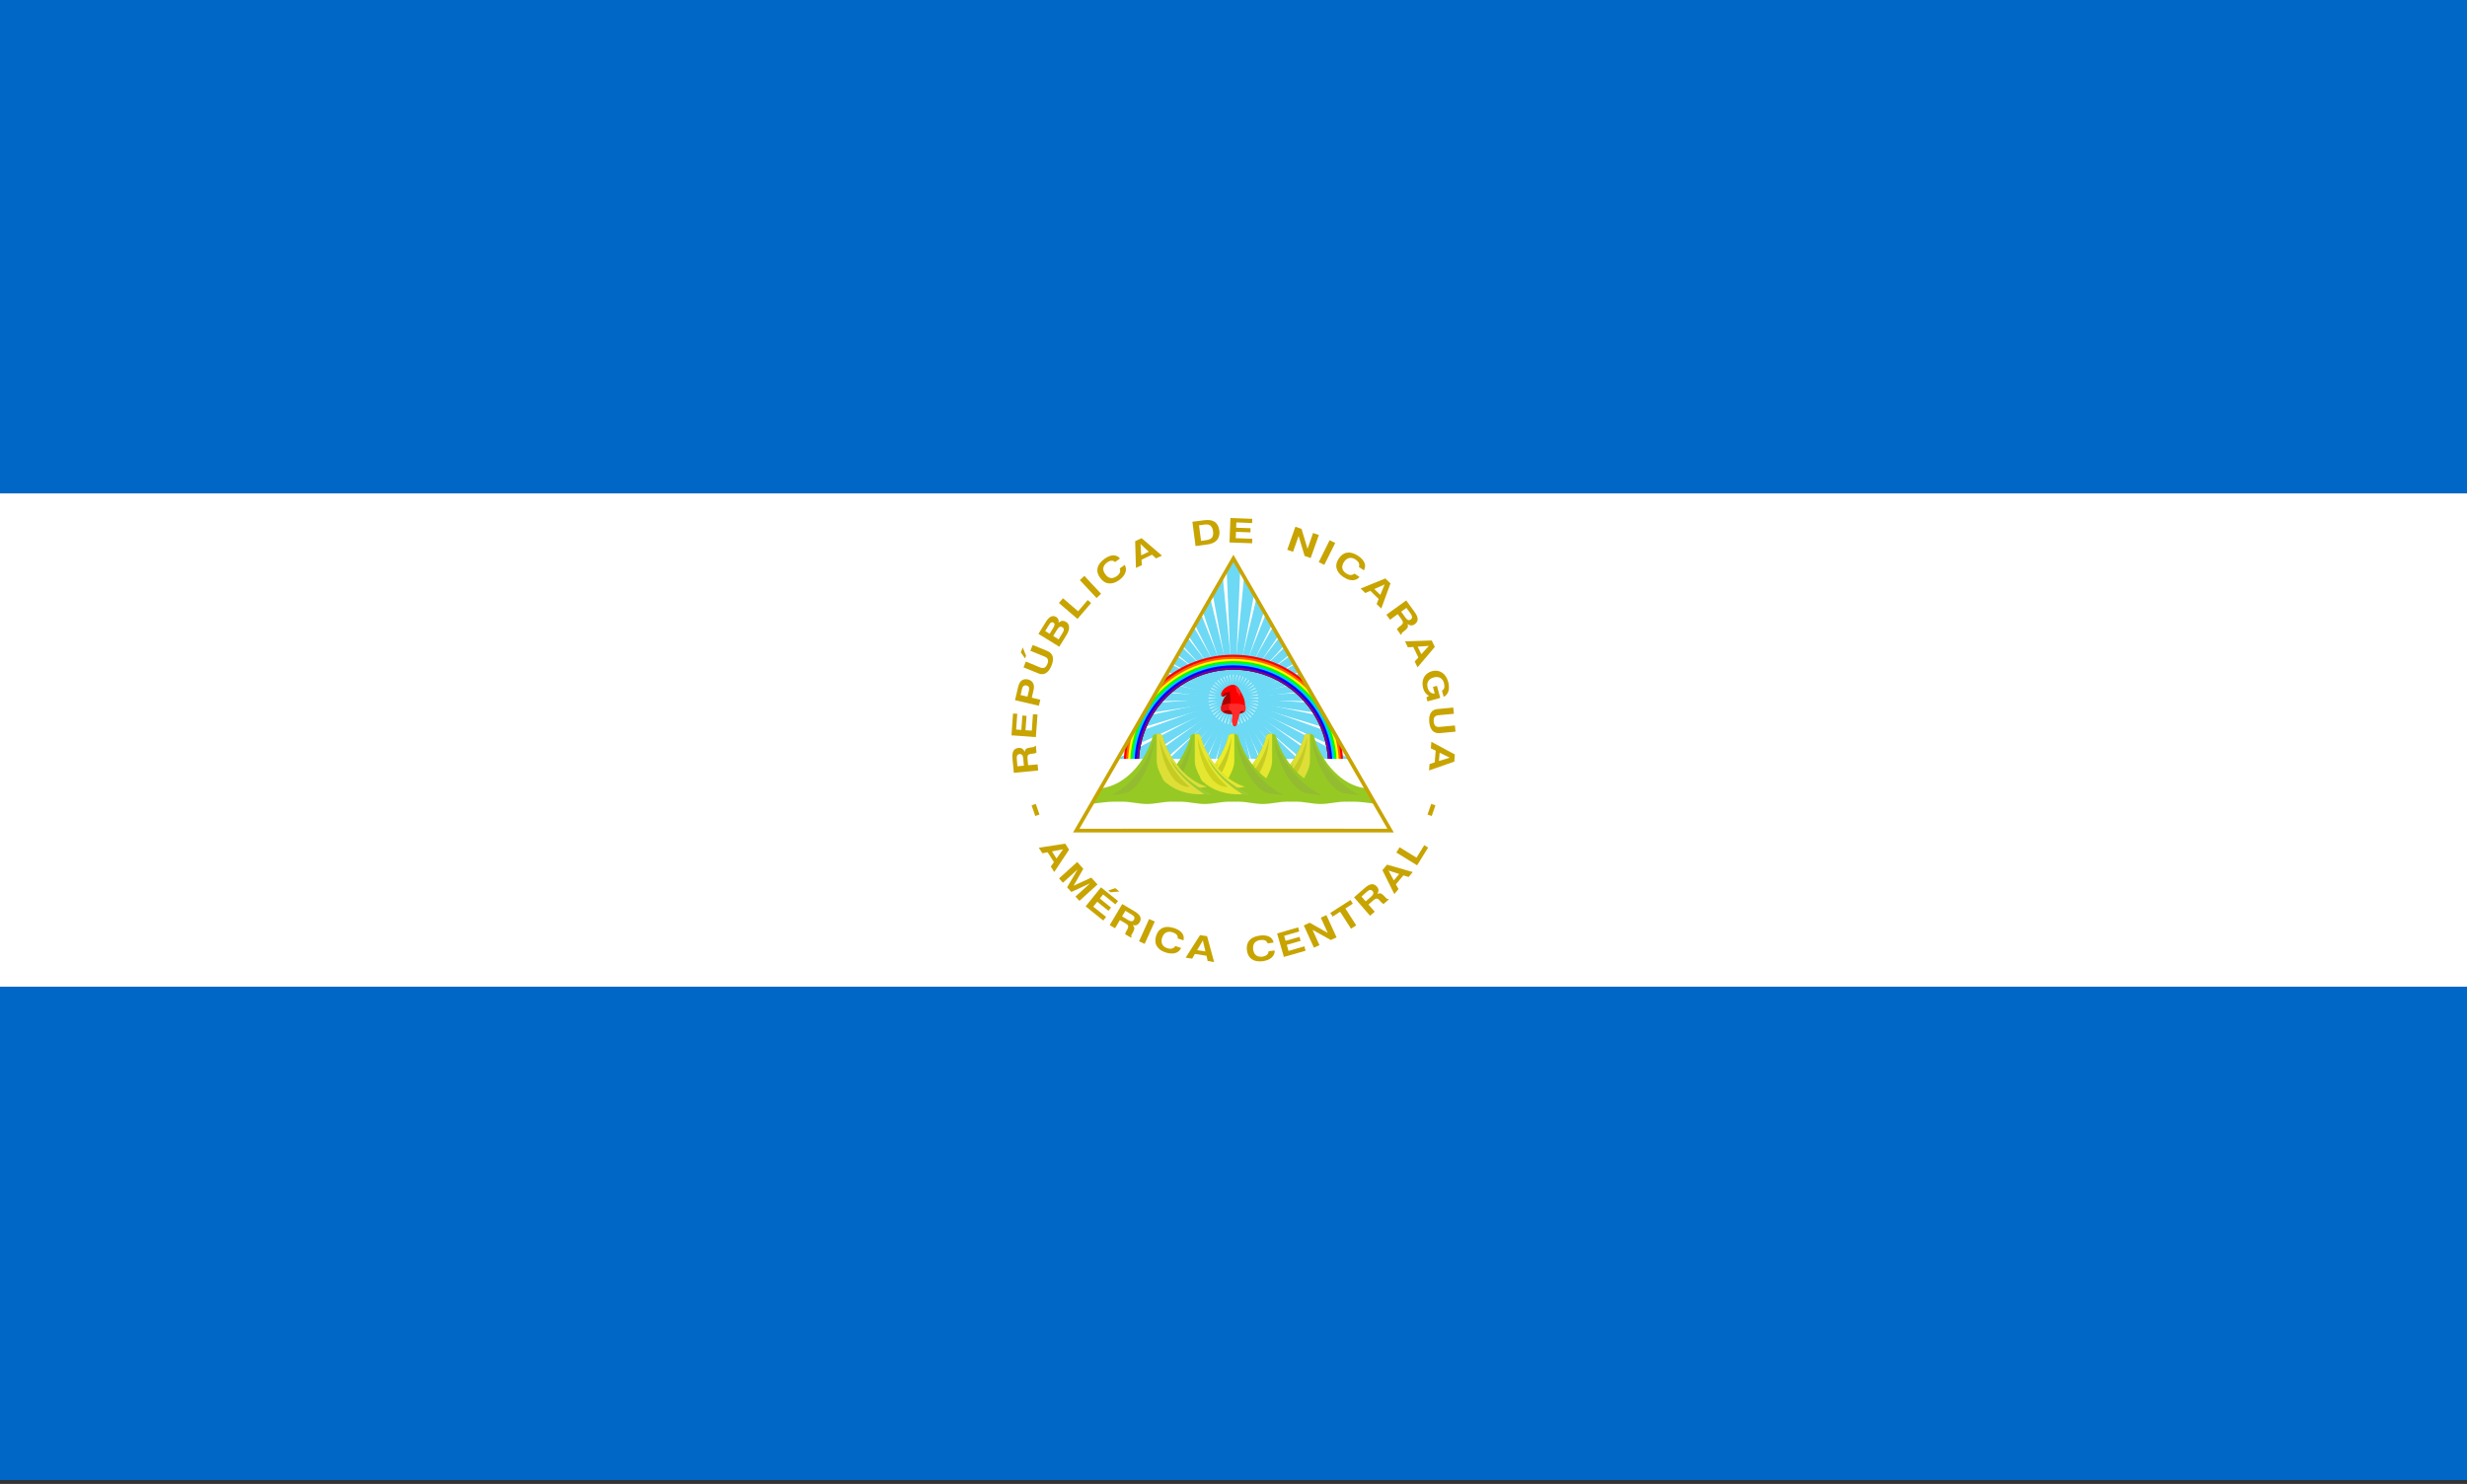 <?xml version="1.0" encoding="UTF-8"?>
<svg xmlns="http://www.w3.org/2000/svg" xmlns:xlink="http://www.w3.org/1999/xlink" width="128pt" height="77pt" viewBox="0 0 128 77" version="1.1">
<rect x="0" y="0" width="128" height="77" fill="#333333" stroke="none"/>
<defs>
<clipPath id="clip1">
  <path d="M 0 0 L 128 0 L 128 76.801 L 0 76.801 Z M 0 0 "/>
</clipPath>
</defs>
<g id="surface797">
<g clip-path="url(#clip1)" clip-rule="nonzero">
<path style=" stroke:none;fill-rule:evenodd;fill:rgb(0%,40.399%,77.599%);fill-opacity:1;" d="M 0 76.801 L 128 76.801 L 128 0 L 0 0 Z M 0 76.801 "/>
</g>
<path style=" stroke:none;fill-rule:evenodd;fill:rgb(99.998%,99.998%,99.998%);fill-opacity:1;" d="M 0 51.199 L 128 51.199 L 128 25.602 L 0 25.602 Z M 0 51.199 "/>
<path style=" stroke:none;fill-rule:evenodd;fill:rgb(78.398%,64.299%,0%);fill-opacity:1;" d="M 55.27 43.777 L 55.469 44.09 L 54.699 45.25 L 54.52 44.965 L 54.684 44.734 L 54.355 44.223 L 54.082 44.277 L 53.898 43.988 Z M 55.156 44.07 L 54.582 44.18 L 54.816 44.547 Z M 55.156 44.07 "/>
<path style=" stroke:none;fill-rule:evenodd;fill:rgb(78.398%,64.299%,0%);fill-opacity:1;" d="M 54.949 45.582 L 55.891 44.727 L 56.207 45.082 L 55.703 45.961 L 56.621 45.539 L 56.945 45.895 L 56.004 46.746 L 55.801 46.523 L 56.559 45.836 L 55.586 46.285 L 55.367 46.043 L 55.91 45.117 L 55.148 45.805 Z M 54.949 45.582 "/>
<path style=" stroke:none;fill-rule:evenodd;fill:rgb(78.398%,64.299%,0%);fill-opacity:1;" d="M 58.082 46.258 L 57.621 46.301 L 57.504 46.207 L 57.867 46.086 C 57.867 46.086 58.082 46.258 58.082 46.258 Z M 56.328 47.031 L 57.125 46.043 L 58.008 46.754 L 57.871 46.926 L 57.234 46.414 L 57.066 46.625 L 57.648 47.094 L 57.512 47.262 L 56.93 46.793 L 56.723 47.047 L 57.391 47.582 L 57.242 47.766 Z M 56.328 47.031 "/>
<path style=" stroke:none;fill-rule:evenodd;fill:rgb(78.398%,64.299%,0%);fill-opacity:1;" d="M 57.578 48.004 L 58.227 46.91 L 58.879 47.297 C 59.023 47.383 59.121 47.477 59.16 47.566 C 59.199 47.66 59.188 47.762 59.129 47.863 C 59.086 47.93 59.039 47.977 58.977 48 C 58.918 48.023 58.848 48.023 58.773 48.004 C 58.824 48.055 58.848 48.105 58.855 48.156 C 58.855 48.207 58.84 48.27 58.801 48.344 L 58.73 48.473 L 58.727 48.477 C 58.688 48.543 58.684 48.594 58.711 48.625 L 58.688 48.66 L 58.383 48.48 C 58.383 48.461 58.387 48.434 58.395 48.41 C 58.398 48.398 58.402 48.383 58.41 48.371 C 58.418 48.355 58.426 48.34 58.434 48.324 L 58.5 48.207 C 58.535 48.137 58.547 48.082 58.531 48.043 C 58.52 48 58.477 47.961 58.402 47.914 L 58.105 47.742 L 57.855 48.168 Z M 58.219 47.551 L 58.543 47.746 C 58.613 47.785 58.676 47.805 58.723 47.805 C 58.77 47.801 58.805 47.773 58.836 47.723 C 58.863 47.676 58.871 47.629 58.852 47.586 C 58.836 47.543 58.793 47.504 58.73 47.465 L 58.391 47.262 Z M 58.219 47.551 "/>
<path style=" stroke:none;fill-rule:evenodd;fill:rgb(78.398%,64.299%,0%);fill-opacity:1;" d="M 59.098 48.844 L 59.621 47.688 L 59.914 47.82 L 59.391 48.977 Z M 59.098 48.844 "/>
<path style=" stroke:none;fill-rule:evenodd;fill:rgb(78.398%,64.299%,0%);fill-opacity:1;" d="M 61.281 49.188 C 61.227 49.32 61.129 49.41 60.984 49.453 C 60.836 49.496 60.668 49.484 60.477 49.422 C 60.258 49.352 60.105 49.242 60.02 49.09 C 59.93 48.941 59.922 48.766 59.984 48.562 C 60.051 48.355 60.164 48.219 60.324 48.148 C 60.484 48.078 60.684 48.082 60.914 48.156 C 61.105 48.219 61.242 48.305 61.328 48.414 C 61.414 48.527 61.441 48.656 61.406 48.793 L 61.105 48.695 C 61.117 48.625 61.098 48.562 61.055 48.504 C 61.008 48.453 60.938 48.41 60.844 48.379 C 60.711 48.336 60.598 48.34 60.504 48.387 C 60.41 48.434 60.34 48.527 60.297 48.66 C 60.254 48.789 60.258 48.902 60.305 49 C 60.352 49.094 60.438 49.16 60.566 49.203 C 60.66 49.234 60.742 49.238 60.812 49.219 C 60.883 49.199 60.941 49.156 60.984 49.09 Z M 61.281 49.188 "/>
<path style=" stroke:none;fill-rule:evenodd;fill:rgb(78.398%,64.299%,0%);fill-opacity:1;" d="M 62.262 48.523 L 62.629 48.578 L 62.996 49.922 L 62.66 49.867 L 62.598 49.594 L 61.996 49.5 L 61.855 49.746 L 61.52 49.691 Z M 62.41 48.801 L 62.113 49.305 L 62.543 49.371 Z M 62.41 48.801 "/>
<path style=" stroke:none;fill-rule:evenodd;fill:rgb(78.398%,64.299%,0%);fill-opacity:1;" d="M 66.137 49.32 C 66.145 49.465 66.09 49.586 65.98 49.688 C 65.867 49.789 65.707 49.852 65.508 49.879 C 65.281 49.906 65.094 49.871 64.949 49.773 C 64.809 49.676 64.723 49.52 64.695 49.309 C 64.668 49.094 64.715 48.922 64.828 48.789 C 64.945 48.66 65.121 48.578 65.367 48.547 C 65.562 48.52 65.727 48.539 65.852 48.602 C 65.977 48.668 66.055 48.77 66.082 48.91 L 65.77 48.953 C 65.746 48.883 65.703 48.832 65.637 48.801 C 65.574 48.773 65.492 48.766 65.395 48.777 C 65.258 48.797 65.156 48.848 65.09 48.93 C 65.027 49.012 65.004 49.125 65.02 49.266 C 65.039 49.402 65.09 49.504 65.172 49.57 C 65.254 49.633 65.363 49.656 65.496 49.641 C 65.594 49.629 65.672 49.598 65.727 49.551 C 65.781 49.504 65.816 49.438 65.824 49.359 Z M 66.137 49.32 "/>
<path style=" stroke:none;fill-rule:evenodd;fill:rgb(78.398%,64.299%,0%);fill-opacity:1;" d="M 66.613 49.656 L 66.262 48.438 L 67.352 48.121 L 67.414 48.332 L 66.629 48.559 L 66.703 48.82 L 67.422 48.613 L 67.484 48.82 L 66.766 49.027 L 66.855 49.344 L 67.676 49.105 L 67.742 49.332 Z M 66.613 49.656 "/>
<path style=" stroke:none;fill-rule:evenodd;fill:rgb(78.398%,64.299%,0%);fill-opacity:1;" d="M 68.172 49.176 L 67.648 48.02 L 67.953 47.879 L 68.891 48.41 L 68.531 47.617 L 68.82 47.484 L 69.348 48.641 L 69.047 48.777 L 68.102 48.25 L 68.461 49.043 Z M 68.172 49.176 "/>
<path style=" stroke:none;fill-rule:evenodd;fill:rgb(78.398%,64.299%,0%);fill-opacity:1;" d="M 70.098 48.191 L 69.531 47.312 L 69.145 47.562 L 69.02 47.375 L 70.07 46.699 L 70.191 46.891 L 69.805 47.141 L 70.367 48.016 Z M 70.098 48.191 "/>
<path style=" stroke:none;fill-rule:evenodd;fill:rgb(78.398%,64.299%,0%);fill-opacity:1;" d="M 71.086 47.52 L 70.254 46.562 L 70.824 46.066 C 70.953 45.953 71.07 45.891 71.168 45.883 C 71.27 45.875 71.359 45.914 71.441 46.008 C 71.492 46.066 71.52 46.125 71.523 46.191 C 71.523 46.258 71.504 46.32 71.461 46.387 C 71.523 46.355 71.582 46.348 71.629 46.359 C 71.68 46.371 71.734 46.41 71.793 46.469 L 71.895 46.574 L 71.898 46.578 C 71.945 46.637 71.992 46.656 72.035 46.645 L 72.059 46.672 L 71.793 46.906 C 71.773 46.898 71.75 46.891 71.73 46.871 C 71.719 46.867 71.707 46.855 71.695 46.848 C 71.684 46.836 71.672 46.824 71.66 46.812 L 71.57 46.711 C 71.516 46.652 71.465 46.625 71.422 46.629 C 71.379 46.629 71.324 46.656 71.262 46.711 L 71.004 46.938 L 71.328 47.309 Z M 70.859 46.773 L 71.145 46.523 C 71.207 46.469 71.242 46.418 71.254 46.375 C 71.266 46.328 71.254 46.281 71.215 46.238 C 71.18 46.195 71.137 46.176 71.09 46.18 C 71.043 46.184 70.992 46.211 70.938 46.258 L 70.641 46.52 Z M 70.859 46.773 "/>
<path style=" stroke:none;fill-rule:evenodd;fill:rgb(78.398%,64.299%,0%);fill-opacity:1;" d="M 71.727 45.152 L 71.965 44.867 L 73.301 45.25 L 73.086 45.508 L 72.816 45.422 L 72.426 45.887 L 72.562 46.133 L 72.344 46.395 Z M 72.043 45.172 L 72.316 45.684 L 72.598 45.352 Z M 72.043 45.172 "/>
<path style=" stroke:none;fill-rule:evenodd;fill:rgb(78.398%,64.299%,0%);fill-opacity:1;" d="M 73.527 44.902 L 72.449 44.238 L 72.617 43.965 L 73.496 44.504 L 73.898 43.855 L 74.098 43.98 Z M 73.527 44.902 "/>
<path style=" stroke:none;fill-rule:evenodd;fill:rgb(78.398%,64.299%,0%);fill-opacity:1;" d="M 53.867 39.98 L 52.602 40.102 L 52.531 39.348 C 52.516 39.176 52.535 39.047 52.586 38.957 C 52.637 38.871 52.723 38.82 52.844 38.812 C 52.922 38.805 52.988 38.816 53.043 38.852 C 53.094 38.887 53.137 38.941 53.164 39.016 C 53.176 38.945 53.199 38.895 53.238 38.863 C 53.281 38.828 53.34 38.809 53.422 38.797 L 53.57 38.773 L 53.574 38.773 C 53.648 38.766 53.691 38.742 53.707 38.699 L 53.746 38.695 L 53.777 39.051 C 53.762 39.062 53.742 39.074 53.715 39.082 C 53.703 39.086 53.691 39.09 53.676 39.094 C 53.66 39.098 53.641 39.098 53.625 39.102 L 53.492 39.117 C 53.414 39.129 53.363 39.152 53.336 39.188 C 53.312 39.223 53.305 39.281 53.312 39.367 L 53.344 39.707 L 53.836 39.664 Z M 53.125 39.73 L 53.09 39.352 C 53.082 39.27 53.062 39.211 53.031 39.176 C 53.004 39.141 52.957 39.125 52.902 39.129 C 52.844 39.137 52.805 39.156 52.781 39.195 C 52.758 39.238 52.746 39.293 52.754 39.367 L 52.789 39.762 Z M 53.125 39.73 "/>
<path style=" stroke:none;fill-rule:evenodd;fill:rgb(78.398%,64.299%,0%);fill-opacity:1;" d="M 53.746 38.246 L 52.48 38.156 L 52.562 37.023 L 52.781 37.039 L 52.723 37.855 L 52.992 37.875 L 53.047 37.129 L 53.262 37.145 L 53.207 37.891 L 53.535 37.914 L 53.594 37.059 L 53.832 37.078 Z M 53.746 38.246 "/>
<path style=" stroke:none;fill-rule:evenodd;fill:rgb(78.398%,64.299%,0%);fill-opacity:1;" d="M 53.535 36.203 L 53.977 36.309 L 53.902 36.621 L 52.664 36.332 L 52.824 35.652 C 52.863 35.492 52.922 35.379 53.008 35.312 C 53.098 35.246 53.207 35.227 53.336 35.258 C 53.465 35.289 53.551 35.352 53.602 35.449 C 53.652 35.547 53.66 35.672 53.625 35.816 Z M 53.309 36.148 L 53.383 35.848 C 53.402 35.762 53.402 35.699 53.383 35.656 C 53.363 35.613 53.32 35.582 53.258 35.57 C 53.199 35.555 53.152 35.562 53.113 35.594 C 53.074 35.621 53.043 35.676 53.027 35.746 L 52.953 36.066 Z M 53.309 36.148 "/>
<path style=" stroke:none;fill-rule:evenodd;fill:rgb(78.398%,64.299%,0%);fill-opacity:1;" d="M 53.066 33.598 L 53.238 34.027 L 53.184 34.164 L 52.965 33.852 Z M 53.105 34.629 L 53.227 34.328 L 53.965 34.633 C 54.059 34.668 54.133 34.672 54.191 34.645 C 54.25 34.617 54.301 34.559 54.34 34.457 C 54.383 34.359 54.391 34.281 54.367 34.219 C 54.344 34.156 54.289 34.105 54.195 34.07 L 53.457 33.766 L 53.582 33.469 L 54.344 33.781 C 54.492 33.844 54.582 33.938 54.617 34.066 C 54.652 34.199 54.633 34.359 54.555 34.543 C 54.48 34.73 54.383 34.859 54.262 34.93 C 54.145 34.996 54.016 35.004 53.871 34.941 Z M 53.105 34.629 "/>
<path style=" stroke:none;fill-rule:evenodd;fill:rgb(78.398%,64.299%,0%);fill-opacity:1;" d="M 54.961 33.559 L 53.879 32.891 L 54.27 32.262 C 54.352 32.129 54.438 32.039 54.531 31.996 C 54.621 31.953 54.711 31.961 54.801 32.016 C 54.855 32.051 54.891 32.09 54.91 32.141 C 54.934 32.188 54.938 32.246 54.922 32.309 C 54.988 32.254 55.051 32.223 55.117 32.215 C 55.18 32.211 55.242 32.227 55.305 32.266 C 55.41 32.328 55.465 32.422 55.469 32.539 C 55.477 32.66 55.43 32.797 55.336 32.953 Z M 54.461 32.887 L 54.652 32.574 C 54.691 32.508 54.715 32.453 54.715 32.406 C 54.719 32.367 54.699 32.336 54.656 32.309 C 54.617 32.285 54.578 32.281 54.543 32.301 C 54.504 32.316 54.465 32.363 54.422 32.434 L 54.23 32.746 Z M 54.926 33.176 L 55.125 32.852 C 55.176 32.773 55.199 32.711 55.195 32.664 C 55.195 32.617 55.172 32.574 55.121 32.547 C 55.07 32.516 55.023 32.508 54.98 32.531 C 54.938 32.551 54.891 32.602 54.844 32.68 L 54.645 33 Z M 54.926 33.176 "/>
<path style=" stroke:none;fill-rule:evenodd;fill:rgb(78.398%,64.299%,0%);fill-opacity:1;" d="M 55.906 32.117 L 54.941 31.289 L 55.152 31.043 L 55.938 31.719 L 56.434 31.137 L 56.613 31.289 Z M 55.906 32.117 "/>
<path style=" stroke:none;fill-rule:evenodd;fill:rgb(78.398%,64.299%,0%);fill-opacity:1;" d="M 56.895 31.031 L 56.027 30.102 L 56.262 29.883 L 57.129 30.809 Z M 56.895 31.031 "/>
<path style=" stroke:none;fill-rule:evenodd;fill:rgb(78.398%,64.299%,0%);fill-opacity:1;" d="M 58.355 29.312 C 58.426 29.438 58.441 29.57 58.391 29.711 C 58.336 29.855 58.23 29.984 58.066 30.102 C 57.879 30.238 57.699 30.293 57.523 30.273 C 57.352 30.254 57.207 30.16 57.082 29.984 C 56.953 29.812 56.91 29.641 56.949 29.469 C 56.988 29.297 57.109 29.141 57.309 28.996 C 57.469 28.883 57.621 28.82 57.762 28.816 C 57.902 28.816 58.02 28.871 58.109 28.98 L 57.855 29.164 C 57.801 29.113 57.738 29.09 57.668 29.094 C 57.598 29.098 57.523 29.129 57.445 29.188 C 57.328 29.27 57.266 29.363 57.246 29.465 C 57.23 29.57 57.262 29.68 57.348 29.797 C 57.426 29.906 57.516 29.973 57.621 29.992 C 57.727 30.008 57.832 29.977 57.941 29.898 C 58.023 29.84 58.074 29.777 58.102 29.711 C 58.129 29.641 58.125 29.57 58.098 29.496 Z M 58.355 29.312 "/>
<path style=" stroke:none;fill-rule:evenodd;fill:rgb(78.398%,64.299%,0%);fill-opacity:1;" d="M 58.898 28.082 L 59.234 27.926 L 60.289 28.832 L 59.98 28.977 L 59.773 28.785 L 59.227 29.043 L 59.246 29.324 L 58.938 29.469 Z M 59.176 28.23 L 59.211 28.816 L 59.605 28.629 Z M 59.176 28.23 "/>
<path style=" stroke:none;fill-rule:evenodd;fill:rgb(78.398%,64.299%,0%);fill-opacity:1;" d="M 62.031 28.336 L 61.867 27.074 L 62.477 26.996 C 62.715 26.965 62.898 26.992 63.027 27.082 C 63.16 27.172 63.238 27.324 63.266 27.535 C 63.281 27.648 63.273 27.754 63.238 27.848 C 63.207 27.941 63.156 28.02 63.082 28.082 C 63.023 28.133 62.957 28.168 62.883 28.195 C 62.805 28.227 62.695 28.25 62.555 28.266 Z M 62.316 28.066 L 62.57 28.031 C 62.719 28.012 62.82 27.969 62.879 27.898 C 62.938 27.824 62.957 27.719 62.941 27.578 C 62.922 27.438 62.875 27.336 62.805 27.277 C 62.734 27.223 62.637 27.203 62.504 27.219 L 62.211 27.258 Z M 62.316 28.066 "/>
<path style=" stroke:none;fill-rule:evenodd;fill:rgb(78.398%,64.299%,0%);fill-opacity:1;" d="M 63.793 28.148 L 63.84 26.879 L 64.973 26.922 L 64.965 27.141 L 64.148 27.109 L 64.137 27.383 L 64.887 27.41 L 64.879 27.625 L 64.129 27.598 L 64.117 27.926 L 64.973 27.957 L 64.965 28.191 Z M 63.793 28.148 "/>
<path style=" stroke:none;fill-rule:evenodd;fill:rgb(78.398%,64.299%,0%);fill-opacity:1;" d="M 66.789 28.527 L 67.211 27.332 L 67.531 27.445 L 67.84 28.477 L 68.129 27.656 L 68.43 27.762 L 68.004 28.957 L 67.691 28.848 L 67.379 27.812 L 67.09 28.633 Z M 66.789 28.527 "/>
<path style=" stroke:none;fill-rule:evenodd;fill:rgb(78.398%,64.299%,0%);fill-opacity:1;" d="M 68.422 29.168 L 68.988 28.031 L 69.277 28.176 L 68.711 29.312 Z M 68.422 29.168 "/>
<path style=" stroke:none;fill-rule:evenodd;fill:rgb(78.398%,64.299%,0%);fill-opacity:1;" d="M 70.539 29.938 C 70.449 30.047 70.328 30.105 70.176 30.109 C 70.027 30.109 69.867 30.055 69.699 29.941 C 69.508 29.812 69.391 29.664 69.348 29.492 C 69.305 29.328 69.344 29.156 69.465 28.977 C 69.582 28.801 69.73 28.699 69.902 28.676 C 70.078 28.652 70.266 28.711 70.469 28.844 C 70.637 28.957 70.742 29.078 70.797 29.207 C 70.848 29.34 70.836 29.469 70.766 29.594 L 70.504 29.418 C 70.531 29.348 70.531 29.281 70.504 29.219 C 70.477 29.152 70.418 29.094 70.34 29.039 C 70.223 28.961 70.113 28.934 70.008 28.953 C 69.906 28.973 69.812 29.043 69.734 29.16 C 69.66 29.273 69.629 29.383 69.648 29.488 C 69.668 29.59 69.734 29.68 69.848 29.754 C 69.926 29.809 70.004 29.836 70.078 29.836 C 70.152 29.84 70.219 29.812 70.277 29.762 Z M 70.539 29.938 "/>
<path style=" stroke:none;fill-rule:evenodd;fill:rgb(78.398%,64.299%,0%);fill-opacity:1;" d="M 71.879 30.016 L 72.145 30.273 L 71.668 31.578 L 71.426 31.344 L 71.531 31.082 L 71.098 30.656 L 70.84 30.773 L 70.594 30.539 Z M 71.84 30.328 L 71.305 30.566 L 71.617 30.867 Z M 71.84 30.328 "/>
<path style=" stroke:none;fill-rule:evenodd;fill:rgb(78.398%,64.299%,0%);fill-opacity:1;" d="M 71.934 31.898 L 72.961 31.156 L 73.406 31.77 C 73.504 31.906 73.555 32.027 73.555 32.129 C 73.555 32.23 73.504 32.316 73.406 32.387 C 73.344 32.434 73.281 32.457 73.215 32.453 C 73.152 32.449 73.09 32.422 73.027 32.375 C 73.055 32.441 73.059 32.496 73.039 32.547 C 73.023 32.594 72.98 32.645 72.918 32.695 L 72.801 32.789 L 72.797 32.793 C 72.734 32.836 72.711 32.879 72.719 32.922 L 72.688 32.945 L 72.48 32.656 C 72.488 32.637 72.5 32.617 72.52 32.598 C 72.527 32.586 72.539 32.578 72.551 32.566 C 72.562 32.555 72.574 32.547 72.586 32.535 L 72.695 32.453 C 72.758 32.402 72.789 32.355 72.789 32.316 C 72.793 32.27 72.773 32.215 72.723 32.145 L 72.52 31.867 L 72.121 32.16 Z M 72.699 31.738 L 72.922 32.047 C 72.969 32.113 73.016 32.156 73.059 32.172 C 73.105 32.188 73.148 32.176 73.195 32.145 C 73.242 32.109 73.266 32.07 73.266 32.023 C 73.266 31.977 73.246 31.922 73.203 31.863 L 72.973 31.543 Z M 72.699 31.738 "/>
<path style=" stroke:none;fill-rule:evenodd;fill:rgb(78.398%,64.299%,0%);fill-opacity:1;" d="M 74.285 33.234 L 74.445 33.57 L 73.547 34.629 L 73.402 34.324 L 73.59 34.117 L 73.328 33.57 L 73.047 33.59 L 72.898 33.281 Z M 74.137 33.516 L 73.555 33.555 L 73.746 33.945 Z M 74.137 33.516 "/>
<path style=" stroke:none;fill-rule:evenodd;fill:rgb(78.398%,64.299%,0%);fill-opacity:1;" d="M 74.141 36.109 C 74.066 36.07 74.004 36.02 73.953 35.953 C 73.902 35.887 73.867 35.809 73.84 35.715 C 73.785 35.504 73.797 35.316 73.879 35.152 C 73.965 34.992 74.102 34.883 74.297 34.828 C 74.492 34.777 74.664 34.801 74.816 34.898 C 74.969 34.996 75.074 35.156 75.137 35.371 C 75.188 35.562 75.191 35.727 75.152 35.863 C 75.109 36.004 75.027 36.102 74.906 36.16 L 74.816 35.844 C 74.875 35.809 74.914 35.754 74.934 35.688 C 74.949 35.617 74.945 35.539 74.918 35.441 C 74.887 35.316 74.82 35.23 74.727 35.176 C 74.629 35.125 74.516 35.117 74.387 35.152 C 74.25 35.188 74.156 35.254 74.102 35.348 C 74.047 35.445 74.039 35.559 74.074 35.691 C 74.102 35.789 74.148 35.867 74.211 35.918 C 74.277 35.973 74.352 35.996 74.441 35.988 L 74.348 35.645 L 74.555 35.586 L 74.727 36.215 L 74.062 36.395 L 74.008 36.188 Z M 74.141 36.109 "/>
<path style=" stroke:none;fill-rule:evenodd;fill:rgb(78.398%,64.299%,0%);fill-opacity:1;" d="M 75.402 36.715 L 75.434 37.039 L 74.641 37.113 C 74.543 37.121 74.473 37.152 74.434 37.207 C 74.391 37.258 74.379 37.336 74.387 37.441 C 74.398 37.547 74.426 37.621 74.477 37.668 C 74.523 37.711 74.598 37.727 74.695 37.719 L 75.488 37.645 L 75.52 37.965 L 74.695 38.043 C 74.543 38.055 74.418 38.012 74.324 37.914 C 74.23 37.812 74.176 37.664 74.156 37.465 C 74.141 37.262 74.164 37.105 74.238 36.988 C 74.309 36.871 74.426 36.809 74.582 36.793 Z M 75.402 36.715 "/>
<path style=" stroke:none;fill-rule:evenodd;fill:rgb(78.398%,64.299%,0%);fill-opacity:1;" d="M 75.484 39.148 L 75.457 39.52 L 74.145 39.98 L 74.172 39.645 L 74.441 39.559 L 74.492 38.953 L 74.238 38.832 L 74.266 38.492 Z M 75.219 39.316 L 74.695 39.059 L 74.66 39.488 Z M 75.219 39.316 "/>
<path style=" stroke:none;fill-rule:evenodd;fill:rgb(78.398%,64.299%,0%);fill-opacity:1;" d="M 53.523 41.789 L 53.742 41.715 L 53.934 42.266 L 53.715 42.344 Z M 53.523 41.789 "/>
<path style=" stroke:none;fill-rule:evenodd;fill:rgb(78.398%,64.299%,0%);fill-opacity:1;" d="M 74.477 41.789 L 74.258 41.715 L 74.066 42.266 L 74.285 42.344 Z M 74.477 41.789 "/>
<path style=" stroke:none;fill-rule:evenodd;fill:rgb(99.998%,99.998%,99.998%);fill-opacity:1;" d="M 63.996 28.98 L 59.965 35.961 L 57.992 39.379 L 70 39.379 L 68.113 36.117 Z M 63.996 28.98 "/>
<path style=" stroke:none;fill-rule:evenodd;fill:rgb(42.699%,85.098%,95.699%);fill-opacity:1;" d="M 63.996 36.262 L 63.387 30.039 L 62.973 30.754 Z M 63.996 36.262 L 62.75 31.141 L 62.453 31.66 Z M 63.996 36.262 L 62.281 31.953 L 62.043 32.363 Z M 63.996 36.262 L 61.906 32.605 L 61.707 32.949 Z M 63.996 36.262 L 61.586 33.156 L 61.414 33.461 Z M 63.996 36.262 L 61.305 33.645 L 61.145 33.926 Z M 63.996 36.262 L 61.039 34.102 L 60.887 34.371 Z M 63.996 36.262 L 60.785 34.547 L 60.629 34.816 Z M 63.996 36.262 L 60.527 34.992 L 60.363 35.273 Z M 63.996 36.262 L 60.258 35.461 L 60.082 35.766 Z M 63.996 36.262 L 59.961 35.973 L 59.762 36.32 Z M 63.996 36.262 L 59.621 36.559 L 59.383 36.973 Z M 63.996 36.262 L 59.211 37.27 L 58.91 37.793 Z M 63.996 36.262 L 58.684 38.184 L 58.27 38.902 Z M 63.996 36.262 L 57.949 39.461 L 57.75 39.805 L 57.945 40.148 Z M 63.996 36.262 L 58.164 40.473 L 58.539 40.953 Z M 63.996 36.262 L 58.801 41.242 L 59.242 41.668 Z M 63.996 36.262 L 59.539 41.918 L 60.035 42.277 Z M 63.996 36.262 L 60.363 42.484 L 60.902 42.77 Z M 63.996 36.262 L 61.262 42.93 L 61.711 43.094 L 61.848 43.094 Z M 63.996 36.262 L 62.246 43.094 L 62.852 43.094 Z M 63.996 36.262 L 63.23 43.094 L 63.809 43.094 Z M 63.996 36.262 L 64.18 43.094 L 64.762 43.094 Z M 63.996 36.262 L 65.141 43.094 L 65.742 43.094 Z M 63.996 36.262 L 66.145 43.094 L 66.281 43.094 L 66.73 42.93 Z M 63.996 36.262 L 67.086 42.77 L 67.625 42.484 Z M 63.996 36.262 L 67.957 42.277 L 68.449 41.918 Z M 63.996 36.262 L 68.75 41.668 L 69.188 41.242 Z M 63.996 36.262 L 69.449 40.953 L 69.824 40.473 Z M 63.996 36.262 L 70.043 40.148 L 70.242 39.805 L 70.043 39.461 Z M 63.996 36.262 L 69.719 38.902 L 69.305 38.184 Z M 63.996 36.262 L 69.082 37.793 L 68.777 37.27 Z M 63.996 36.262 L 68.609 36.973 L 68.371 36.559 Z M 63.996 36.262 L 68.23 36.32 L 68.031 35.973 Z M 63.996 36.262 L 67.91 35.766 L 67.734 35.461 Z M 63.996 36.262 L 67.625 35.273 L 67.465 34.992 Z M 63.996 36.262 L 67.363 34.816 L 67.207 34.543 Z M 63.996 36.262 L 67.105 34.371 L 66.949 34.102 Z M 63.996 36.262 L 66.848 33.926 L 66.688 33.645 Z M 63.996 36.262 L 66.578 33.457 L 66.402 33.156 Z M 63.996 36.262 L 66.285 32.949 L 66.086 32.602 Z M 63.996 36.262 L 65.945 32.363 L 65.711 31.953 Z M 63.996 36.262 L 65.539 31.66 L 65.238 31.137 Z M 63.996 36.262 L 65.016 30.754 L 64.605 30.039 Z M 63.902 29.145 L 63.707 29.488 L 63.996 36.262 L 64.285 29.484 L 64.09 29.145 Z M 63.902 29.145 "/>
<path style="fill:none;stroke-width:0.133;stroke-linecap:square;stroke-linejoin:miter;stroke:rgb(42.699%,85.098%,95.699%);stroke-opacity:1;stroke-miterlimit:4;" d="M 63.996 36.262 L 63.387 30.039 L 62.973 30.754 Z M 63.996 36.262 "/>
<path style="fill:none;stroke-width:0.133;stroke-linecap:square;stroke-linejoin:miter;stroke:rgb(42.699%,85.098%,95.699%);stroke-opacity:1;stroke-miterlimit:4;" d="M 63.996 36.262 L 62.75 31.141 L 62.453 31.66 Z M 63.996 36.262 "/>
<path style="fill:none;stroke-width:0.133;stroke-linecap:square;stroke-linejoin:miter;stroke:rgb(42.699%,85.098%,95.699%);stroke-opacity:1;stroke-miterlimit:4;" d="M 63.996 36.262 L 62.281 31.953 L 62.043 32.363 Z M 63.996 36.262 "/>
<path style="fill:none;stroke-width:0.133;stroke-linecap:square;stroke-linejoin:miter;stroke:rgb(42.699%,85.098%,95.699%);stroke-opacity:1;stroke-miterlimit:4;" d="M 63.996 36.262 L 61.906 32.605 L 61.707 32.949 Z M 63.996 36.262 "/>
<path style="fill:none;stroke-width:0.133;stroke-linecap:square;stroke-linejoin:miter;stroke:rgb(42.699%,85.098%,95.699%);stroke-opacity:1;stroke-miterlimit:4;" d="M 63.996 36.262 L 61.586 33.156 L 61.414 33.461 Z M 63.996 36.262 "/>
<path style="fill:none;stroke-width:0.133;stroke-linecap:square;stroke-linejoin:miter;stroke:rgb(42.699%,85.098%,95.699%);stroke-opacity:1;stroke-miterlimit:4;" d="M 63.996 36.262 L 61.305 33.645 L 61.145 33.926 Z M 63.996 36.262 "/>
<path style="fill:none;stroke-width:0.133;stroke-linecap:square;stroke-linejoin:miter;stroke:rgb(42.699%,85.098%,95.699%);stroke-opacity:1;stroke-miterlimit:4;" d="M 63.996 36.262 L 61.039 34.102 L 60.887 34.371 Z M 63.996 36.262 "/>
<path style="fill:none;stroke-width:0.133;stroke-linecap:square;stroke-linejoin:miter;stroke:rgb(42.699%,85.098%,95.699%);stroke-opacity:1;stroke-miterlimit:4;" d="M 63.996 36.262 L 60.785 34.547 L 60.629 34.816 Z M 63.996 36.262 "/>
<path style="fill:none;stroke-width:0.133;stroke-linecap:square;stroke-linejoin:miter;stroke:rgb(42.699%,85.098%,95.699%);stroke-opacity:1;stroke-miterlimit:4;" d="M 63.996 36.262 L 60.527 34.992 L 60.363 35.273 Z M 63.996 36.262 "/>
<path style="fill:none;stroke-width:0.133;stroke-linecap:square;stroke-linejoin:miter;stroke:rgb(42.699%,85.098%,95.699%);stroke-opacity:1;stroke-miterlimit:4;" d="M 63.996 36.262 L 60.258 35.461 L 60.082 35.766 Z M 63.996 36.262 "/>
<path style="fill:none;stroke-width:0.133;stroke-linecap:square;stroke-linejoin:miter;stroke:rgb(42.699%,85.098%,95.699%);stroke-opacity:1;stroke-miterlimit:4;" d="M 63.996 36.262 L 59.961 35.973 L 59.762 36.32 Z M 63.996 36.262 "/>
<path style="fill:none;stroke-width:0.133;stroke-linecap:square;stroke-linejoin:miter;stroke:rgb(42.699%,85.098%,95.699%);stroke-opacity:1;stroke-miterlimit:4;" d="M 63.996 36.262 L 59.621 36.559 L 59.383 36.973 Z M 63.996 36.262 "/>
<path style="fill:none;stroke-width:0.133;stroke-linecap:square;stroke-linejoin:miter;stroke:rgb(42.699%,85.098%,95.699%);stroke-opacity:1;stroke-miterlimit:4;" d="M 63.996 36.262 L 59.211 37.27 L 58.91 37.793 Z M 63.996 36.262 "/>
<path style="fill:none;stroke-width:0.133;stroke-linecap:square;stroke-linejoin:miter;stroke:rgb(42.699%,85.098%,95.699%);stroke-opacity:1;stroke-miterlimit:4;" d="M 63.996 36.262 L 58.684 38.184 L 58.27 38.902 Z M 63.996 36.262 "/>
<path style="fill:none;stroke-width:0.133;stroke-linecap:square;stroke-linejoin:miter;stroke:rgb(42.699%,85.098%,95.699%);stroke-opacity:1;stroke-miterlimit:4;" d="M 63.996 36.262 L 57.949 39.461 L 57.75 39.805 L 57.945 40.148 Z M 63.996 36.262 "/>
<path style="fill:none;stroke-width:0.133;stroke-linecap:square;stroke-linejoin:miter;stroke:rgb(42.699%,85.098%,95.699%);stroke-opacity:1;stroke-miterlimit:4;" d="M 63.996 36.262 L 58.164 40.473 L 58.539 40.953 Z M 63.996 36.262 "/>
<path style="fill:none;stroke-width:0.133;stroke-linecap:square;stroke-linejoin:miter;stroke:rgb(42.699%,85.098%,95.699%);stroke-opacity:1;stroke-miterlimit:4;" d="M 63.996 36.262 L 58.801 41.242 L 59.242 41.668 Z M 63.996 36.262 "/>
<path style="fill:none;stroke-width:0.133;stroke-linecap:square;stroke-linejoin:miter;stroke:rgb(42.699%,85.098%,95.699%);stroke-opacity:1;stroke-miterlimit:4;" d="M 63.996 36.262 L 59.539 41.918 L 60.035 42.277 Z M 63.996 36.262 "/>
<path style="fill:none;stroke-width:0.133;stroke-linecap:square;stroke-linejoin:miter;stroke:rgb(42.699%,85.098%,95.699%);stroke-opacity:1;stroke-miterlimit:4;" d="M 63.996 36.262 L 60.363 42.484 L 60.902 42.77 Z M 63.996 36.262 "/>
<path style="fill:none;stroke-width:0.133;stroke-linecap:square;stroke-linejoin:miter;stroke:rgb(42.699%,85.098%,95.699%);stroke-opacity:1;stroke-miterlimit:4;" d="M 63.996 36.262 L 61.262 42.93 L 61.711 43.094 L 61.848 43.094 Z M 63.996 36.262 "/>
<path style="fill:none;stroke-width:0.133;stroke-linecap:square;stroke-linejoin:miter;stroke:rgb(42.699%,85.098%,95.699%);stroke-opacity:1;stroke-miterlimit:4;" d="M 63.996 36.262 L 62.246 43.094 L 62.852 43.094 Z M 63.996 36.262 "/>
<path style="fill:none;stroke-width:0.133;stroke-linecap:square;stroke-linejoin:miter;stroke:rgb(42.699%,85.098%,95.699%);stroke-opacity:1;stroke-miterlimit:4;" d="M 63.996 36.262 L 63.23 43.094 L 63.809 43.094 Z M 63.996 36.262 "/>
<path style="fill:none;stroke-width:0.133;stroke-linecap:square;stroke-linejoin:miter;stroke:rgb(42.699%,85.098%,95.699%);stroke-opacity:1;stroke-miterlimit:4;" d="M 63.996 36.262 L 64.18 43.094 L 64.762 43.094 Z M 63.996 36.262 "/>
<path style="fill:none;stroke-width:0.133;stroke-linecap:square;stroke-linejoin:miter;stroke:rgb(42.699%,85.098%,95.699%);stroke-opacity:1;stroke-miterlimit:4;" d="M 63.996 36.262 L 65.141 43.094 L 65.742 43.094 Z M 63.996 36.262 "/>
<path style="fill:none;stroke-width:0.133;stroke-linecap:square;stroke-linejoin:miter;stroke:rgb(42.699%,85.098%,95.699%);stroke-opacity:1;stroke-miterlimit:4;" d="M 63.996 36.262 L 66.145 43.094 L 66.281 43.094 L 66.73 42.93 Z M 63.996 36.262 "/>
<path style="fill:none;stroke-width:0.133;stroke-linecap:square;stroke-linejoin:miter;stroke:rgb(42.699%,85.098%,95.699%);stroke-opacity:1;stroke-miterlimit:4;" d="M 63.996 36.262 L 67.086 42.77 L 67.625 42.484 Z M 63.996 36.262 "/>
<path style="fill:none;stroke-width:0.133;stroke-linecap:square;stroke-linejoin:miter;stroke:rgb(42.699%,85.098%,95.699%);stroke-opacity:1;stroke-miterlimit:4;" d="M 63.996 36.262 L 67.957 42.277 L 68.449 41.918 Z M 63.996 36.262 "/>
<path style="fill:none;stroke-width:0.133;stroke-linecap:square;stroke-linejoin:miter;stroke:rgb(42.699%,85.098%,95.699%);stroke-opacity:1;stroke-miterlimit:4;" d="M 63.996 36.262 L 68.75 41.668 L 69.188 41.242 Z M 63.996 36.262 "/>
<path style="fill:none;stroke-width:0.133;stroke-linecap:square;stroke-linejoin:miter;stroke:rgb(42.699%,85.098%,95.699%);stroke-opacity:1;stroke-miterlimit:4;" d="M 63.996 36.262 L 69.449 40.953 L 69.824 40.473 Z M 63.996 36.262 "/>
<path style="fill:none;stroke-width:0.133;stroke-linecap:square;stroke-linejoin:miter;stroke:rgb(42.699%,85.098%,95.699%);stroke-opacity:1;stroke-miterlimit:4;" d="M 63.996 36.262 L 70.043 40.148 L 70.242 39.805 L 70.043 39.461 Z M 63.996 36.262 "/>
<path style="fill:none;stroke-width:0.133;stroke-linecap:square;stroke-linejoin:miter;stroke:rgb(42.699%,85.098%,95.699%);stroke-opacity:1;stroke-miterlimit:4;" d="M 63.996 36.262 L 69.719 38.902 L 69.305 38.184 Z M 63.996 36.262 "/>
<path style="fill:none;stroke-width:0.133;stroke-linecap:square;stroke-linejoin:miter;stroke:rgb(42.699%,85.098%,95.699%);stroke-opacity:1;stroke-miterlimit:4;" d="M 63.996 36.262 L 69.082 37.793 L 68.777 37.27 Z M 63.996 36.262 "/>
<path style="fill:none;stroke-width:0.133;stroke-linecap:square;stroke-linejoin:miter;stroke:rgb(42.699%,85.098%,95.699%);stroke-opacity:1;stroke-miterlimit:4;" d="M 63.996 36.262 L 68.609 36.973 L 68.371 36.559 Z M 63.996 36.262 "/>
<path style="fill:none;stroke-width:0.133;stroke-linecap:square;stroke-linejoin:miter;stroke:rgb(42.699%,85.098%,95.699%);stroke-opacity:1;stroke-miterlimit:4;" d="M 63.996 36.262 L 68.23 36.32 L 68.031 35.973 Z M 63.996 36.262 "/>
<path style="fill:none;stroke-width:0.133;stroke-linecap:square;stroke-linejoin:miter;stroke:rgb(42.699%,85.098%,95.699%);stroke-opacity:1;stroke-miterlimit:4;" d="M 63.996 36.262 L 67.91 35.766 L 67.734 35.461 Z M 63.996 36.262 "/>
<path style="fill:none;stroke-width:0.133;stroke-linecap:square;stroke-linejoin:miter;stroke:rgb(42.699%,85.098%,95.699%);stroke-opacity:1;stroke-miterlimit:4;" d="M 63.996 36.262 L 67.625 35.273 L 67.465 34.992 Z M 63.996 36.262 "/>
<path style="fill:none;stroke-width:0.133;stroke-linecap:square;stroke-linejoin:miter;stroke:rgb(42.699%,85.098%,95.699%);stroke-opacity:1;stroke-miterlimit:4;" d="M 63.996 36.262 L 67.363 34.816 L 67.207 34.543 Z M 63.996 36.262 "/>
<path style="fill:none;stroke-width:0.133;stroke-linecap:square;stroke-linejoin:miter;stroke:rgb(42.699%,85.098%,95.699%);stroke-opacity:1;stroke-miterlimit:4;" d="M 63.996 36.262 L 67.105 34.371 L 66.949 34.102 Z M 63.996 36.262 "/>
<path style="fill:none;stroke-width:0.133;stroke-linecap:square;stroke-linejoin:miter;stroke:rgb(42.699%,85.098%,95.699%);stroke-opacity:1;stroke-miterlimit:4;" d="M 63.996 36.262 L 66.848 33.926 L 66.688 33.645 Z M 63.996 36.262 "/>
<path style="fill:none;stroke-width:0.133;stroke-linecap:square;stroke-linejoin:miter;stroke:rgb(42.699%,85.098%,95.699%);stroke-opacity:1;stroke-miterlimit:4;" d="M 63.996 36.262 L 66.578 33.457 L 66.402 33.156 Z M 63.996 36.262 "/>
<path style="fill:none;stroke-width:0.133;stroke-linecap:square;stroke-linejoin:miter;stroke:rgb(42.699%,85.098%,95.699%);stroke-opacity:1;stroke-miterlimit:4;" d="M 63.996 36.262 L 66.285 32.949 L 66.086 32.602 Z M 63.996 36.262 "/>
<path style="fill:none;stroke-width:0.133;stroke-linecap:square;stroke-linejoin:miter;stroke:rgb(42.699%,85.098%,95.699%);stroke-opacity:1;stroke-miterlimit:4;" d="M 63.996 36.262 L 65.945 32.363 L 65.711 31.953 Z M 63.996 36.262 "/>
<path style="fill:none;stroke-width:0.133;stroke-linecap:square;stroke-linejoin:miter;stroke:rgb(42.699%,85.098%,95.699%);stroke-opacity:1;stroke-miterlimit:4;" d="M 63.996 36.262 L 65.539 31.66 L 65.238 31.137 Z M 63.996 36.262 "/>
<path style="fill:none;stroke-width:0.133;stroke-linecap:square;stroke-linejoin:miter;stroke:rgb(42.699%,85.098%,95.699%);stroke-opacity:1;stroke-miterlimit:4;" d="M 63.996 36.262 L 65.016 30.754 L 64.605 30.039 Z M 63.996 36.262 "/>
<path style="fill:none;stroke-width:0.133;stroke-linecap:square;stroke-linejoin:miter;stroke:rgb(42.699%,85.098%,95.699%);stroke-opacity:1;stroke-miterlimit:4;" d="M 63.902 29.145 L 63.707 29.488 L 63.996 36.262 L 64.285 29.484 L 64.09 29.145 Z M 63.902 29.145 "/>
<path style=" stroke:none;fill-rule:evenodd;fill:rgb(99.998%,99.998%,99.998%);fill-opacity:1;" d="M 64.172 37.094 L 64.25 37.574 C 64.266 37.57 64.277 37.566 64.293 37.566 Z M 63.82 37.094 L 63.699 37.566 C 63.715 37.566 63.727 37.57 63.742 37.574 Z M 64.055 37.09 L 64.066 37.598 C 64.082 37.598 64.094 37.594 64.109 37.594 Z M 63.938 37.09 L 63.883 37.594 C 63.895 37.594 63.91 37.598 63.926 37.598 Z M 64.281 37.043 L 64.43 37.523 C 64.445 37.52 64.457 37.516 64.469 37.512 Z M 63.711 37.043 L 63.52 37.512 C 63.535 37.516 63.547 37.52 63.562 37.523 Z M 64.395 37.016 L 64.598 37.449 C 64.613 37.441 64.625 37.434 64.637 37.43 Z M 63.598 37.008 L 63.355 37.43 C 63.367 37.438 63.379 37.441 63.391 37.449 Z M 64.496 36.957 L 64.758 37.352 C 64.77 37.344 64.777 37.336 64.789 37.328 Z M 63.5 36.945 L 63.203 37.324 C 63.211 37.336 63.223 37.344 63.234 37.352 Z M 64.574 36.863 L 64.898 37.23 C 64.906 37.223 64.918 37.211 64.926 37.203 Z M 63.418 36.863 L 63.066 37.203 C 63.074 37.211 63.082 37.223 63.094 37.23 Z M 63.344 36.773 L 62.945 37.062 C 62.953 37.074 62.961 37.086 62.973 37.094 Z M 64.645 36.773 L 65.02 37.094 C 65.027 37.082 65.035 37.074 65.043 37.062 Z M 64.719 36.684 L 65.121 36.941 C 65.129 36.93 65.133 36.918 65.141 36.906 Z M 63.285 36.676 L 62.852 36.906 C 62.855 36.918 62.863 36.93 62.871 36.941 Z M 64.781 36.582 L 65.199 36.777 C 65.203 36.766 65.207 36.754 65.215 36.738 Z M 63.211 36.582 L 62.777 36.738 C 62.781 36.754 62.789 36.766 62.793 36.777 Z M 64.812 36.469 L 65.254 36.602 C 65.254 36.59 65.258 36.578 65.262 36.562 Z M 63.191 36.469 L 62.73 36.562 C 62.73 36.578 62.734 36.59 62.738 36.605 Z M 64.832 36.352 L 65.281 36.422 C 65.285 36.41 65.285 36.398 65.285 36.383 Z M 63.16 36.352 L 62.707 36.383 C 62.707 36.398 62.707 36.41 62.711 36.422 Z M 65.285 36.203 L 64.816 36.238 L 65.285 36.246 C 65.285 36.23 65.285 36.219 65.285 36.203 Z M 62.707 36.203 C 62.707 36.219 62.707 36.23 62.707 36.246 L 63.176 36.238 Z M 65.258 36.027 L 64.828 36.121 L 65.266 36.066 C 65.262 36.055 65.262 36.039 65.258 36.027 Z M 62.734 36.027 C 62.73 36.039 62.727 36.055 62.727 36.066 L 63.16 36.121 Z M 65.207 35.855 L 64.812 36 L 65.219 35.891 C 65.215 35.879 65.211 35.867 65.207 35.855 Z M 62.785 35.855 C 62.781 35.867 62.777 35.879 62.773 35.891 L 63.176 36 Z M 65.133 35.691 L 64.738 35.902 L 65.148 35.727 C 65.145 35.715 65.137 35.703 65.133 35.691 Z M 62.859 35.691 C 62.852 35.703 62.848 35.715 62.84 35.727 L 63.25 35.902 Z M 65.039 35.543 L 64.703 35.789 L 65.059 35.574 C 65.051 35.562 65.047 35.555 65.039 35.543 Z M 62.953 35.543 C 62.945 35.551 62.941 35.562 62.934 35.574 L 63.289 35.789 Z M 64.926 35.41 L 64.621 35.703 L 64.949 35.438 C 64.941 35.426 64.934 35.418 64.926 35.41 Z M 63.066 35.406 C 63.059 35.414 63.051 35.426 63.043 35.434 L 63.375 35.707 Z M 64.793 35.289 L 64.539 35.621 L 64.82 35.312 C 64.812 35.305 64.801 35.297 64.793 35.289 Z M 63.199 35.289 C 63.188 35.297 63.18 35.305 63.168 35.312 L 63.457 35.625 Z M 64.648 35.191 L 64.445 35.547 L 64.676 35.211 C 64.668 35.203 64.656 35.199 64.648 35.191 Z M 63.344 35.191 C 63.332 35.195 63.324 35.203 63.312 35.207 L 63.551 35.551 Z M 64.492 35.113 L 64.348 35.477 L 64.52 35.129 C 64.512 35.121 64.5 35.117 64.492 35.113 Z M 63.5 35.113 C 63.488 35.117 63.48 35.121 63.469 35.129 L 63.648 35.488 Z M 64.324 35.059 L 64.227 35.457 L 64.359 35.066 C 64.348 35.062 64.336 35.062 64.324 35.059 Z M 63.668 35.059 C 63.656 35.062 63.645 35.062 63.633 35.066 L 63.762 35.457 Z M 64.152 35.023 L 64.113 35.434 L 64.188 35.027 C 64.176 35.027 64.164 35.027 64.152 35.023 Z M 63.84 35.023 C 63.828 35.027 63.816 35.027 63.805 35.027 L 63.879 35.434 Z M 63.977 35.012 L 63.996 35.438 L 64.012 35.012 C 64.008 35.012 64 35.012 63.996 35.012 C 63.988 35.012 63.984 35.012 63.977 35.012 Z M 63.977 35.012 "/>
<path style=" stroke:none;fill-rule:evenodd;fill:rgb(99.998%,0%,0%);fill-opacity:1;" d="M 63.996 33.973 C 62.613 33.973 61.344 34.465 60.355 35.285 L 58.387 38.699 C 58.332 39.012 58.305 39.336 58.305 39.664 C 58.305 40.051 58.344 40.43 58.418 40.793 L 59.215 40.793 C 59.133 40.43 59.086 40.051 59.086 39.664 C 59.086 36.973 61.25 34.785 63.934 34.75 C 63.953 34.75 63.973 34.75 63.996 34.75 C 66.707 34.75 68.906 36.949 68.906 39.664 C 68.906 40.051 68.859 40.43 68.773 40.793 L 69.574 40.793 C 69.648 40.43 69.688 40.051 69.688 39.664 C 69.688 39.336 69.656 39.016 69.605 38.703 L 67.637 35.289 C 66.648 34.469 65.379 33.973 63.996 33.973 Z M 63.996 33.973 "/>
<path style=" stroke:none;fill-rule:evenodd;fill:rgb(99.998%,39.999%,0%);fill-opacity:1;" d="M 63.996 34.082 C 62.52 34.082 61.176 34.656 60.18 35.594 L 58.562 38.398 C 58.469 38.805 58.418 39.227 58.418 39.664 C 58.418 40.051 58.457 40.43 58.531 40.793 L 59.215 40.793 C 59.133 40.43 59.086 40.051 59.086 39.664 C 59.086 36.973 61.25 34.785 63.934 34.75 C 63.953 34.75 63.973 34.75 63.996 34.75 C 66.707 34.75 68.906 36.949 68.906 39.664 C 68.906 40.051 68.859 40.43 68.773 40.793 L 69.457 40.793 C 69.531 40.43 69.574 40.051 69.574 39.664 C 69.574 39.227 69.523 38.801 69.43 38.395 L 67.812 35.598 C 66.816 34.66 65.473 34.082 63.996 34.082 Z M 63.996 34.082 "/>
<path style=" stroke:none;fill-rule:evenodd;fill:rgb(99.998%,99.998%,0%);fill-opacity:1;" d="M 63.926 34.195 C 62.355 34.215 60.945 34.895 59.961 35.973 L 58.777 38.02 C 58.617 38.539 58.527 39.09 58.527 39.664 C 58.527 40.051 58.57 40.43 58.645 40.793 L 59.215 40.793 C 59.133 40.43 59.086 40.051 59.086 39.664 C 59.086 36.973 61.25 34.785 63.934 34.75 C 63.953 34.75 63.973 34.75 63.996 34.75 C 66.707 34.75 68.906 36.949 68.906 39.664 C 68.906 40.051 68.859 40.43 68.773 40.793 L 69.344 40.793 C 69.422 40.43 69.465 40.051 69.465 39.664 C 69.465 39.09 69.375 38.539 69.211 38.02 L 68.031 35.973 C 67.031 34.879 65.594 34.195 63.996 34.195 C 63.973 34.195 63.949 34.195 63.926 34.195 Z M 63.926 34.195 "/>
<path style=" stroke:none;fill-rule:evenodd;fill:rgb(0%,99.998%,0%);fill-opacity:1;" d="M 63.926 34.305 C 62.121 34.328 60.531 35.246 59.578 36.633 L 59.16 37.355 C 58.828 38.055 58.641 38.836 58.641 39.664 C 58.641 40.051 58.684 40.43 58.762 40.793 L 59.215 40.793 C 59.133 40.43 59.086 40.051 59.086 39.664 C 59.086 36.973 61.25 34.785 63.934 34.75 C 63.953 34.75 63.973 34.75 63.996 34.75 C 66.707 34.75 68.906 36.949 68.906 39.664 C 68.906 40.051 68.859 40.43 68.773 40.793 L 69.23 40.793 C 69.309 40.43 69.352 40.051 69.352 39.664 C 69.352 38.836 69.164 38.051 68.828 37.348 L 68.418 36.641 C 67.453 35.23 65.832 34.305 63.996 34.305 C 63.973 34.305 63.949 34.305 63.926 34.305 Z M 63.926 34.305 "/>
<path style=" stroke:none;fill-rule:evenodd;fill:rgb(0%,79.999%,99.998%);fill-opacity:1;" d="M 63.926 34.418 C 61.062 34.453 58.75 36.789 58.75 39.664 C 58.75 40.051 58.793 40.43 58.871 40.793 L 59.215 40.793 C 59.133 40.43 59.086 40.051 59.086 39.664 C 59.086 36.973 61.25 34.785 63.934 34.75 C 63.953 34.75 63.973 34.75 63.996 34.75 C 66.707 34.75 68.906 36.949 68.906 39.664 C 68.906 40.051 68.859 40.43 68.773 40.793 L 69.117 40.793 C 69.199 40.43 69.242 40.051 69.242 39.664 C 69.242 36.766 66.891 34.418 63.996 34.418 C 63.973 34.418 63.949 34.418 63.926 34.418 Z M 63.926 34.418 "/>
<path style=" stroke:none;fill-rule:evenodd;fill:rgb(0%,0%,99.998%);fill-opacity:1;" d="M 63.93 34.527 C 61.125 34.562 58.863 36.848 58.863 39.664 C 58.863 40.051 58.906 40.43 58.988 40.793 L 59.215 40.793 C 59.133 40.43 59.086 40.051 59.086 39.664 C 59.086 36.973 61.25 34.785 63.934 34.75 C 63.953 34.75 63.973 34.75 63.996 34.75 C 66.707 34.75 68.906 36.949 68.906 39.664 C 68.906 40.051 68.859 40.43 68.773 40.793 L 69.004 40.793 C 69.086 40.43 69.129 40.051 69.129 39.664 C 69.129 36.828 66.832 34.527 63.996 34.527 C 63.973 34.527 63.953 34.527 63.93 34.527 Z M 63.93 34.527 "/>
<path style=" stroke:none;fill-rule:evenodd;fill:rgb(50.2%,0%,50.2%);fill-opacity:1;" d="M 63.93 34.641 C 61.188 34.676 58.973 36.91 58.973 39.664 C 58.973 40.051 59.016 40.43 59.102 40.793 L 59.215 40.793 C 59.133 40.43 59.086 40.051 59.086 39.664 C 59.086 36.973 61.25 34.785 63.934 34.75 C 63.953 34.75 63.973 34.75 63.996 34.75 C 66.707 34.75 68.906 36.949 68.906 39.664 C 68.906 40.051 68.859 40.43 68.773 40.793 L 68.891 40.793 C 68.973 40.43 69.02 40.051 69.02 39.664 C 69.02 36.891 66.77 34.641 63.996 34.641 C 63.973 34.641 63.953 34.641 63.93 34.641 Z M 63.93 34.641 "/>
<path style=" stroke:none;fill-rule:evenodd;fill:rgb(99.998%,99.998%,99.998%);fill-opacity:1;" d="M 57.992 39.379 L 56.719 41.586 L 71.273 41.586 L 70 39.379 Z M 57.992 39.379 "/>
<path style=" stroke:none;fill-rule:evenodd;fill:rgb(59.2%,78.799%,14.099%);fill-opacity:1;" d="M 67.918 38.074 C 67.816 38.074 67.754 38.098 67.719 38.121 C 67.684 38.141 67.68 38.156 67.68 38.156 C 67.68 38.16 67.676 38.16 67.676 38.16 C 67.496 38.84 67.117 39.527 66.609 40.043 C 66.094 40.562 65.449 40.918 64.738 40.918 L 63.758 40.918 L 63.758 42.188 L 71.547 42.188 L 70.82 40.898 C 70.219 40.82 69.672 40.496 69.227 40.043 C 68.715 39.527 68.34 38.84 68.16 38.16 C 68.16 38.16 68.156 38.156 68.156 38.156 C 68.156 38.156 68.148 38.145 68.113 38.125 C 68.078 38.102 68.016 38.074 67.918 38.074 Z M 67.918 38.074 "/>
<path style=" stroke:none;fill-rule:evenodd;fill:rgb(86.699%,87.498%,21.6%);fill-opacity:1;" d="M 67.918 38.074 C 67.934 38.074 67.953 38.078 67.969 38.078 C 67.973 38.465 67.969 39.117 67.969 39.461 C 67.965 39.762 67.863 40.004 67.711 40.285 C 67.641 40.484 67.586 40.41 67.41 40.652 C 67.176 40.734 67 40.77 66.754 40.809 C 66.43 40.859 65.711 40.906 65.359 40.824 C 65.824 40.688 66.25 40.406 66.609 40.043 C 66.703 39.945 66.797 39.844 66.883 39.734 C 67.023 39.555 67.152 39.363 67.266 39.16 C 67.312 39.082 67.355 39 67.395 38.918 C 67.453 38.797 67.508 38.668 67.555 38.543 C 67.57 38.5 67.586 38.457 67.602 38.414 C 67.629 38.332 67.652 38.246 67.676 38.16 C 67.676 38.16 67.68 38.16 67.68 38.156 C 67.68 38.156 67.684 38.141 67.719 38.121 C 67.738 38.109 67.762 38.098 67.793 38.09 C 67.793 38.09 67.793 38.09 67.797 38.09 C 67.828 38.082 67.867 38.074 67.918 38.074 Z M 67.918 38.074 "/>
<path style=" stroke:none;fill-rule:evenodd;fill:rgb(77.599%,79.599%,14.099%);fill-opacity:1;" d="M 67.828 38.258 C 67.773 39.031 67.535 39.949 66.977 40.539 C 66.77 40.711 66.508 40.867 66.254 40.828 C 67.121 40.121 67.648 39.043 67.828 38.258 Z M 67.828 38.258 "/>
<path style=" stroke:none;fill-rule:evenodd;fill:rgb(62%,79.599%,20.399%);fill-opacity:1;" d="M 67.129 39.59 C 67.004 39.938 66.52 40.453 66 40.875 C 65.852 40.879 65.773 40.887 65.641 40.879 C 65.957 40.852 66.691 40.227 67.129 39.59 Z M 67.129 39.59 "/>
<path style=" stroke:none;fill-rule:evenodd;fill:rgb(59.2%,78.799%,14.099%);fill-opacity:1;" d="M 65.953 38.074 C 66.055 38.074 66.117 38.102 66.152 38.125 C 66.188 38.145 66.195 38.156 66.195 38.156 C 66.195 38.156 66.195 38.16 66.195 38.16 C 66.375 38.84 66.754 39.527 67.266 40.043 C 67.777 40.562 68.426 40.918 69.137 40.918 C 69.48 40.918 70.113 40.918 70.113 40.918 L 70.113 42.188 L 61.797 42.188 L 61.797 40.918 C 61.797 40.918 62.434 40.918 62.777 40.918 C 63.488 40.918 64.133 40.562 64.648 40.043 C 65.156 39.527 65.535 38.84 65.715 38.16 C 65.715 38.16 65.715 38.16 65.715 38.156 C 65.719 38.156 65.723 38.141 65.758 38.121 C 65.793 38.098 65.855 38.074 65.953 38.074 Z M 65.953 38.074 "/>
<path style=" stroke:none;fill-rule:evenodd;fill:rgb(89.398%,90.199%,18.8%);fill-opacity:1;" d="M 65.953 38.074 C 65.973 38.074 65.988 38.078 66.004 38.078 C 66.008 38.465 66.004 39.117 66.004 39.461 C 66 39.762 65.898 40.004 65.75 40.285 C 65.68 40.484 65.621 40.41 65.449 40.652 C 65.211 40.734 65.039 40.77 64.789 40.809 C 64.469 40.859 63.75 40.906 63.395 40.824 C 63.863 40.688 64.285 40.406 64.648 40.043 C 64.742 39.945 64.832 39.844 64.918 39.734 C 65.062 39.555 65.191 39.363 65.305 39.16 C 65.352 39.082 65.391 39 65.434 38.918 C 65.492 38.797 65.547 38.668 65.594 38.543 C 65.609 38.5 65.625 38.457 65.637 38.414 C 65.668 38.332 65.691 38.246 65.715 38.16 C 65.715 38.16 65.715 38.16 65.715 38.156 C 65.715 38.156 65.723 38.141 65.758 38.121 C 65.773 38.109 65.801 38.098 65.832 38.09 C 65.863 38.082 65.902 38.074 65.953 38.074 Z M 65.953 38.074 "/>
<path style=" stroke:none;fill-rule:evenodd;fill:rgb(77.599%,79.599%,14.099%);fill-opacity:1;" d="M 65.863 38.258 C 65.812 39.031 65.574 39.949 65.016 40.539 C 64.809 40.711 64.547 40.867 64.293 40.828 C 65.16 40.121 65.684 39.043 65.863 38.258 Z M 65.863 38.258 "/>
<path style=" stroke:none;fill-rule:evenodd;fill:rgb(62%,79.599%,20.399%);fill-opacity:1;" d="M 65.168 39.59 C 65.039 39.938 64.555 40.453 64.035 40.875 C 63.891 40.879 63.812 40.887 63.68 40.879 C 63.992 40.852 64.73 40.227 65.168 39.59 Z M 65.168 39.59 "/>
<path style=" stroke:none;fill-rule:evenodd;fill:rgb(59.2%,78.799%,14.099%);fill-opacity:1;" d="M 63.992 38.074 C 64.094 38.074 64.152 38.102 64.188 38.125 C 64.223 38.145 64.23 38.156 64.234 38.156 C 64.234 38.156 64.234 38.16 64.234 38.16 C 64.414 38.84 64.793 39.527 65.301 40.043 C 65.816 40.562 66.465 40.918 67.172 40.918 C 67.516 40.918 68.152 40.918 68.152 40.918 L 68.152 42.188 L 59.832 42.188 L 59.832 40.918 C 59.832 40.918 60.473 40.918 60.816 40.918 C 61.523 40.918 62.172 40.562 62.684 40.043 C 63.195 39.527 63.574 38.84 63.754 38.16 C 63.754 38.16 63.754 38.16 63.754 38.156 C 63.754 38.156 63.762 38.141 63.797 38.121 C 63.832 38.098 63.891 38.074 63.992 38.074 Z M 63.992 38.074 "/>
<path style=" stroke:none;fill-rule:evenodd;fill:rgb(91.798%,92.899%,16.1%);fill-opacity:1;" d="M 63.992 38.074 C 64.012 38.074 64.027 38.078 64.043 38.078 C 64.047 38.465 64.043 39.117 64.043 39.461 C 64.039 39.762 63.938 40.004 63.785 40.285 C 63.715 40.484 63.66 40.41 63.484 40.652 C 63.25 40.734 63.078 40.77 62.828 40.809 C 62.504 40.859 61.789 40.906 61.434 40.824 C 61.898 40.688 62.324 40.406 62.684 40.043 C 62.781 39.945 62.871 39.844 62.957 39.734 C 63.102 39.555 63.23 39.363 63.344 39.16 C 63.387 39.082 63.43 39 63.469 38.918 C 63.531 38.797 63.582 38.668 63.629 38.543 C 63.645 38.5 63.66 38.457 63.676 38.414 C 63.703 38.332 63.73 38.246 63.75 38.16 C 63.75 38.16 63.754 38.16 63.754 38.156 C 63.754 38.156 63.762 38.141 63.793 38.121 C 63.812 38.109 63.836 38.098 63.867 38.09 C 63.867 38.09 63.871 38.09 63.871 38.09 C 63.902 38.082 63.941 38.074 63.992 38.074 Z M 63.992 38.074 "/>
<path style=" stroke:none;fill-rule:evenodd;fill:rgb(77.599%,79.599%,14.099%);fill-opacity:1;" d="M 63.902 38.258 C 63.852 39.031 63.609 39.949 63.051 40.539 C 62.848 40.711 62.582 40.867 62.328 40.828 C 63.195 40.121 63.723 39.043 63.902 38.258 Z M 63.902 38.258 "/>
<path style=" stroke:none;fill-rule:evenodd;fill:rgb(62%,79.599%,20.399%);fill-opacity:1;" d="M 63.207 39.59 C 63.078 39.938 62.594 40.453 62.074 40.875 C 61.926 40.879 61.848 40.887 61.715 40.879 C 62.031 40.852 62.77 40.227 63.207 39.59 Z M 63.207 39.59 "/>
<path style=" stroke:none;fill-rule:evenodd;fill:rgb(59.2%,78.799%,14.099%);fill-opacity:1;" d="M 62.031 38.074 C 61.93 38.074 61.871 38.102 61.832 38.125 C 61.797 38.145 61.789 38.156 61.789 38.156 C 61.789 38.156 61.789 38.16 61.789 38.16 C 61.609 38.84 61.23 39.527 60.723 40.043 C 60.207 40.562 59.559 40.918 58.848 40.918 L 57.871 40.918 L 57.871 42.188 L 66.188 42.188 L 66.215 40.918 C 66.215 40.918 65.574 40.918 65.23 40.918 C 64.523 40.918 63.852 40.562 63.336 40.043 C 62.828 39.527 62.449 38.84 62.27 38.16 C 62.27 38.16 62.27 38.16 62.27 38.156 C 62.266 38.156 62.262 38.141 62.227 38.121 C 62.191 38.098 62.129 38.074 62.031 38.074 Z M 62.031 38.074 "/>
<path style=" stroke:none;fill-rule:evenodd;fill:rgb(57.599%,73.698%,18.8%);fill-opacity:1;" d="M 61.875 38.258 C 61.797 39.418 61.152 40.879 60.426 41.129 C 60.188 41.211 59.773 41.238 59.629 41.258 C 60.902 40.652 61.652 39.23 61.875 38.258 Z M 61.875 38.258 "/>
<path style=" stroke:none;fill-rule:evenodd;fill:rgb(59.2%,78.799%,14.099%);fill-opacity:1;" d="M 60.066 38.074 C 59.969 38.074 59.906 38.102 59.871 38.125 C 59.836 38.145 59.828 38.156 59.828 38.156 C 59.828 38.156 59.824 38.16 59.824 38.16 C 59.648 38.84 59.27 39.527 58.758 40.043 C 58.316 40.492 57.77 40.816 57.172 40.898 L 56.445 42.188 L 64.227 42.188 L 64.227 40.918 L 63.246 40.918 C 62.535 40.918 61.891 40.562 61.375 40.043 C 60.867 39.527 60.488 38.84 60.309 38.16 C 60.309 38.16 60.305 38.16 60.305 38.156 C 60.305 38.156 60.301 38.141 60.266 38.121 C 60.23 38.098 60.168 38.074 60.066 38.074 Z M 60.066 38.074 "/>
<path style=" stroke:none;fill-rule:evenodd;fill:rgb(57.599%,73.698%,18.8%);fill-opacity:1;" d="M 59.914 38.258 C 59.836 39.418 59.191 40.879 58.465 41.129 C 58.227 41.211 57.812 41.238 57.668 41.258 C 58.941 40.652 59.691 39.23 59.914 38.258 Z M 59.914 38.258 "/>
<path style=" stroke:none;fill-rule:evenodd;fill:rgb(86.699%,87.498%,21.6%);fill-opacity:1;" d="M 60.066 38.074 C 60.051 38.074 60.031 38.078 60.016 38.078 C 60.012 38.465 60.016 39.117 60.016 39.461 C 60.02 39.762 60.121 40.004 60.273 40.285 C 60.281 40.312 60.293 40.332 60.301 40.352 C 60.352 40.488 60.391 40.535 60.594 40.688 C 61.23 41.176 62.023 41.246 62.488 41.207 C 62.34 41.09 62.184 40.988 62.047 40.891 C 62.266 40.883 62.477 40.859 62.625 40.824 C 62.16 40.688 61.734 40.406 61.375 40.043 C 61.312 39.98 61.254 39.91 61.195 39.844 C 61.168 39.805 61.133 39.754 61.121 39.738 C 60.977 39.559 60.832 39.363 60.719 39.16 C 60.672 39.082 60.629 39 60.59 38.918 C 60.531 38.797 60.477 38.668 60.43 38.543 C 60.414 38.5 60.398 38.457 60.383 38.414 C 60.355 38.332 60.332 38.246 60.309 38.16 C 60.309 38.16 60.305 38.16 60.305 38.156 C 60.305 38.156 60.301 38.141 60.266 38.121 C 60.246 38.109 60.223 38.098 60.191 38.09 C 60.191 38.09 60.191 38.09 60.188 38.09 C 60.156 38.082 60.117 38.074 60.066 38.074 Z M 60.066 38.074 "/>
<path style=" stroke:none;fill-rule:evenodd;fill:rgb(77.599%,79.599%,14.099%);fill-opacity:1;" d="M 60.156 38.258 C 60.211 39.031 60.449 39.949 61.008 40.539 C 61.215 40.711 61.477 40.867 61.73 40.828 C 60.863 40.121 60.336 39.043 60.156 38.258 Z M 60.156 38.258 "/>
<path style=" stroke:none;fill-rule:evenodd;fill:rgb(62%,79.599%,20.399%);fill-opacity:1;" d="M 60.691 39.328 C 60.996 40.074 61.762 40.773 62.555 41.242 C 62.699 41.246 62.742 41.242 62.879 41.234 C 62.312 40.93 61.402 40.496 60.691 39.328 Z M 60.691 39.328 "/>
<path style=" stroke:none;fill-rule:evenodd;fill:rgb(57.599%,73.698%,18.8%);fill-opacity:1;" d="M 64.145 38.258 C 64.227 39.418 64.98 40.879 65.707 41.129 C 65.945 41.211 66.477 41.238 66.621 41.258 C 65.348 40.652 64.367 39.23 64.145 38.258 Z M 64.145 38.258 "/>
<path style=" stroke:none;fill-rule:evenodd;fill:rgb(57.599%,73.698%,18.8%);fill-opacity:1;" d="M 66.109 38.258 C 66.188 39.418 66.941 40.879 67.672 41.129 C 67.906 41.211 68.438 41.238 68.582 41.258 C 67.309 40.652 66.332 39.23 66.109 38.258 Z M 66.109 38.258 "/>
<path style=" stroke:none;fill-rule:evenodd;fill:rgb(57.599%,73.698%,18.8%);fill-opacity:1;" d="M 68.07 38.258 C 68.148 39.418 68.906 40.879 69.633 41.129 C 69.871 41.211 70.402 41.238 70.547 41.258 C 69.273 40.652 68.293 39.23 68.07 38.258 Z M 68.07 38.258 "/>
<path style=" stroke:none;fill-rule:evenodd;fill:rgb(99.998%,99.998%,99.998%);fill-opacity:1;" d="M 57.793 41.598 C 57.422 41.598 56.996 41.676 56.648 41.707 L 55.844 43.098 L 72.145 43.098 L 71.34 41.703 C 71.008 41.668 70.594 41.598 70.238 41.598 C 70.207 41.598 70.172 41.598 70.141 41.602 C 70.117 41.602 70.094 41.598 70.07 41.598 C 70.055 41.598 70.039 41.598 70.027 41.598 C 70.012 41.598 69.996 41.598 69.98 41.598 C 69.957 41.598 69.938 41.602 69.914 41.602 C 69.879 41.598 69.848 41.598 69.812 41.598 C 69.352 41.598 68.961 41.719 68.523 41.719 C 68.086 41.719 67.695 41.598 67.234 41.598 C 67.199 41.598 67.168 41.598 67.137 41.602 C 67.113 41.602 67.09 41.598 67.066 41.598 C 67.051 41.598 67.039 41.598 67.023 41.598 C 67.008 41.598 66.992 41.598 66.977 41.598 C 66.953 41.598 66.93 41.602 66.906 41.602 C 66.875 41.598 66.844 41.598 66.809 41.598 C 66.348 41.598 65.957 41.719 65.52 41.719 C 65.078 41.719 64.691 41.598 64.23 41.598 C 64.195 41.598 64.16 41.598 64.129 41.602 C 64.105 41.602 64.082 41.598 64.059 41.598 C 64.043 41.598 64.031 41.598 64.016 41.598 C 64 41.598 63.984 41.598 63.969 41.598 C 63.945 41.598 63.926 41.602 63.902 41.602 C 63.867 41.598 63.836 41.598 63.801 41.598 C 63.34 41.598 62.953 41.719 62.512 41.719 C 62.074 41.719 61.688 41.598 61.227 41.598 C 61.191 41.598 61.16 41.598 61.125 41.602 C 61.105 41.602 61.078 41.598 61.055 41.598 C 61.039 41.598 61.027 41.598 61.012 41.598 C 60.996 41.598 60.98 41.598 60.965 41.598 C 60.941 41.598 60.922 41.602 60.898 41.602 C 60.867 41.598 60.832 41.598 60.801 41.598 C 60.34 41.598 59.949 41.719 59.512 41.719 C 59.07 41.719 58.68 41.598 58.219 41.598 C 58.188 41.598 58.152 41.598 58.121 41.602 C 58.098 41.602 58.078 41.598 58.055 41.598 C 58.039 41.598 58.023 41.598 58.008 41.598 C 57.992 41.598 57.977 41.598 57.961 41.598 C 57.938 41.598 57.914 41.602 57.891 41.602 C 57.859 41.598 57.828 41.598 57.793 41.598 Z M 57.793 41.598 "/>
<path style=" stroke:none;fill-rule:evenodd;fill:rgb(89.398%,90.199%,18.8%);fill-opacity:1;" d="M 62.043 38.074 C 62.023 38.074 62.008 38.078 61.992 38.078 C 61.988 38.465 61.992 39.117 61.992 39.461 C 61.996 39.762 62.098 40.004 62.25 40.285 C 62.258 40.312 62.266 40.332 62.273 40.352 C 62.328 40.488 62.367 40.535 62.566 40.688 C 63.203 41.176 63.996 41.246 64.461 41.207 C 64.316 41.09 64.16 40.988 64.023 40.891 C 64.242 40.883 64.453 40.859 64.602 40.824 C 64.133 40.688 63.711 40.406 63.352 40.043 C 63.289 39.98 63.23 39.91 63.172 39.844 C 63.145 39.805 63.105 39.754 63.094 39.738 C 62.953 39.559 62.805 39.363 62.691 39.16 C 62.648 39.082 62.605 39 62.562 38.918 C 62.504 38.797 62.453 38.668 62.402 38.543 C 62.387 38.5 62.371 38.457 62.359 38.414 C 62.332 38.332 62.305 38.246 62.281 38.16 C 62.281 38.16 62.281 38.16 62.281 38.156 C 62.281 38.156 62.273 38.141 62.238 38.121 C 62.223 38.109 62.195 38.098 62.168 38.09 C 62.164 38.09 62.164 38.09 62.164 38.09 C 62.133 38.082 62.094 38.074 62.043 38.074 Z M 62.043 38.074 "/>
<path style=" stroke:none;fill-rule:evenodd;fill:rgb(79.999%,81.999%,11.8%);fill-opacity:1;" d="M 62.133 38.258 C 62.184 39.031 62.426 39.949 62.984 40.539 C 63.188 40.711 63.453 40.867 63.707 40.828 C 62.84 40.121 62.312 39.043 62.133 38.258 Z M 62.133 38.258 "/>
<path style=" stroke:none;fill-rule:evenodd;fill:rgb(62%,79.599%,20.399%);fill-opacity:1;" d="M 62.664 39.328 C 62.969 40.074 63.738 40.773 64.527 41.242 C 64.676 41.246 64.719 41.242 64.852 41.234 C 64.285 40.93 63.375 40.496 62.664 39.328 Z M 62.664 39.328 "/>
<path style=" stroke:none;fill-rule:evenodd;fill:rgb(99.998%,0%,0%);fill-opacity:1;" d="M 63.629 36.055 C 63.555 36.059 63.434 36.184 63.379 36.117 C 63.352 36.078 63.344 36 63.375 35.938 C 63.449 35.789 63.52 35.719 63.652 35.637 C 63.957 35.457 64.152 35.516 64.305 35.773 C 64.445 36 64.578 36.25 64.59 36.461 C 64.594 36.527 64.625 36.641 64.57 36.699 C 64.398 36.879 63.98 36.516 63.738 36.574 C 63.656 36.594 63.562 36.652 63.484 36.602 C 63.426 36.562 63.477 36.473 63.52 36.438 C 63.598 36.371 63.711 36.273 63.695 36.172 C 63.688 36.113 63.688 36.055 63.629 36.055 Z M 63.629 36.055 "/>
<path style=" stroke:none;fill-rule:evenodd;fill:rgb(66.699%,0%,0%);fill-opacity:1;" d="M 63.598 35.93 C 63.461 35.988 63.477 36.066 63.406 36.133 C 63.426 36.141 63.504 36.172 63.578 36.094 C 63.613 36.066 63.648 36.059 63.668 36.047 C 63.629 36.078 63.602 36.121 63.578 36.137 C 63.477 36.219 63.328 36.629 63.391 36.855 C 63.449 37.086 63.926 37.07 64.133 37.062 C 64.34 37.055 64.75 36.934 64.539 36.812 C 64.363 36.754 64.027 36.781 63.867 36.812 C 63.812 36.289 63.859 36.473 63.848 36.246 C 63.832 36.023 63.766 36.008 63.855 35.828 C 63.781 35.938 63.691 35.922 63.598 35.93 Z M 63.598 35.93 "/>
<path style=" stroke:none;fill-rule:evenodd;fill:rgb(99.998%,16.499%,16.499%);fill-opacity:1;" d="M 64.113 35.578 C 64.105 35.605 64.102 35.645 64.105 35.656 C 64.117 35.699 64.129 35.742 64.141 35.781 C 64.156 35.824 64.16 35.855 64.172 35.902 C 64.184 35.945 64.223 35.965 64.262 35.992 C 64.309 36.027 64.27 36.125 64.301 36.129 C 64.324 36.133 64.363 35.992 64.363 35.969 C 64.363 35.941 64.363 35.914 64.359 35.887 C 64.34 35.848 64.324 35.812 64.305 35.777 C 64.305 35.773 64.305 35.773 64.301 35.773 C 64.297 35.762 64.285 35.746 64.277 35.73 C 64.25 35.691 64.215 35.652 64.176 35.621 C 64.176 35.621 64.172 35.617 64.172 35.617 C 64.16 35.609 64.148 35.598 64.137 35.594 C 64.129 35.586 64.121 35.582 64.113 35.578 Z M 64.113 35.578 "/>
<path style=" stroke:none;fill-rule:evenodd;fill:rgb(99.998%,16.499%,16.499%);fill-opacity:1;" d="M 63.785 36.848 C 63.688 36.797 63.535 36.863 63.441 36.914 C 63.383 36.949 63.352 36.844 63.355 36.777 C 63.359 36.715 63.332 36.637 63.406 36.609 C 63.559 36.559 63.73 36.504 63.891 36.516 C 63.996 36.523 64.098 36.5 64.203 36.512 C 64.297 36.52 64.391 36.531 64.48 36.57 C 64.535 36.594 64.625 36.605 64.633 36.676 C 64.637 36.742 64.633 36.82 64.617 36.879 C 64.594 36.957 64.496 36.895 64.449 36.895 C 64.367 36.887 64.32 36.984 64.309 37.055 C 64.281 37.238 64.238 37.336 64.207 37.484 C 64.18 37.602 64.137 37.715 64.035 37.688 C 63.957 37.664 63.914 37.484 63.91 37.414 C 63.906 37.332 63.961 37.141 63.938 37.066 C 63.883 36.848 63.832 36.871 63.785 36.848 Z M 63.785 36.848 "/>
<path style=" stroke:none;fill-rule:evenodd;fill:rgb(91.399%,8.2%,8.2%);fill-opacity:1;" d="M 63.785 36.848 C 63.688 36.797 63.535 36.863 63.441 36.914 C 63.383 36.949 63.352 36.844 63.355 36.777 C 63.359 36.715 63.332 36.637 63.406 36.609 C 63.559 36.559 63.73 36.504 63.891 36.516 C 63.703 36.488 63.789 36.785 63.785 36.848 Z M 63.785 36.848 "/>
<path style=" stroke:none;fill-rule:evenodd;fill:rgb(78.398%,64.299%,0%);fill-opacity:1;" d="M 63.996 29.168 L 68.035 36.164 L 71.984 43.004 L 63.906 43 L 56.008 43.004 L 60.047 36.008 Z M 63.996 28.785 L 59.883 35.91 L 55.676 43.195 L 72.316 43.195 L 68.199 36.066 Z M 63.996 28.785 "/>
</g>
</svg>

